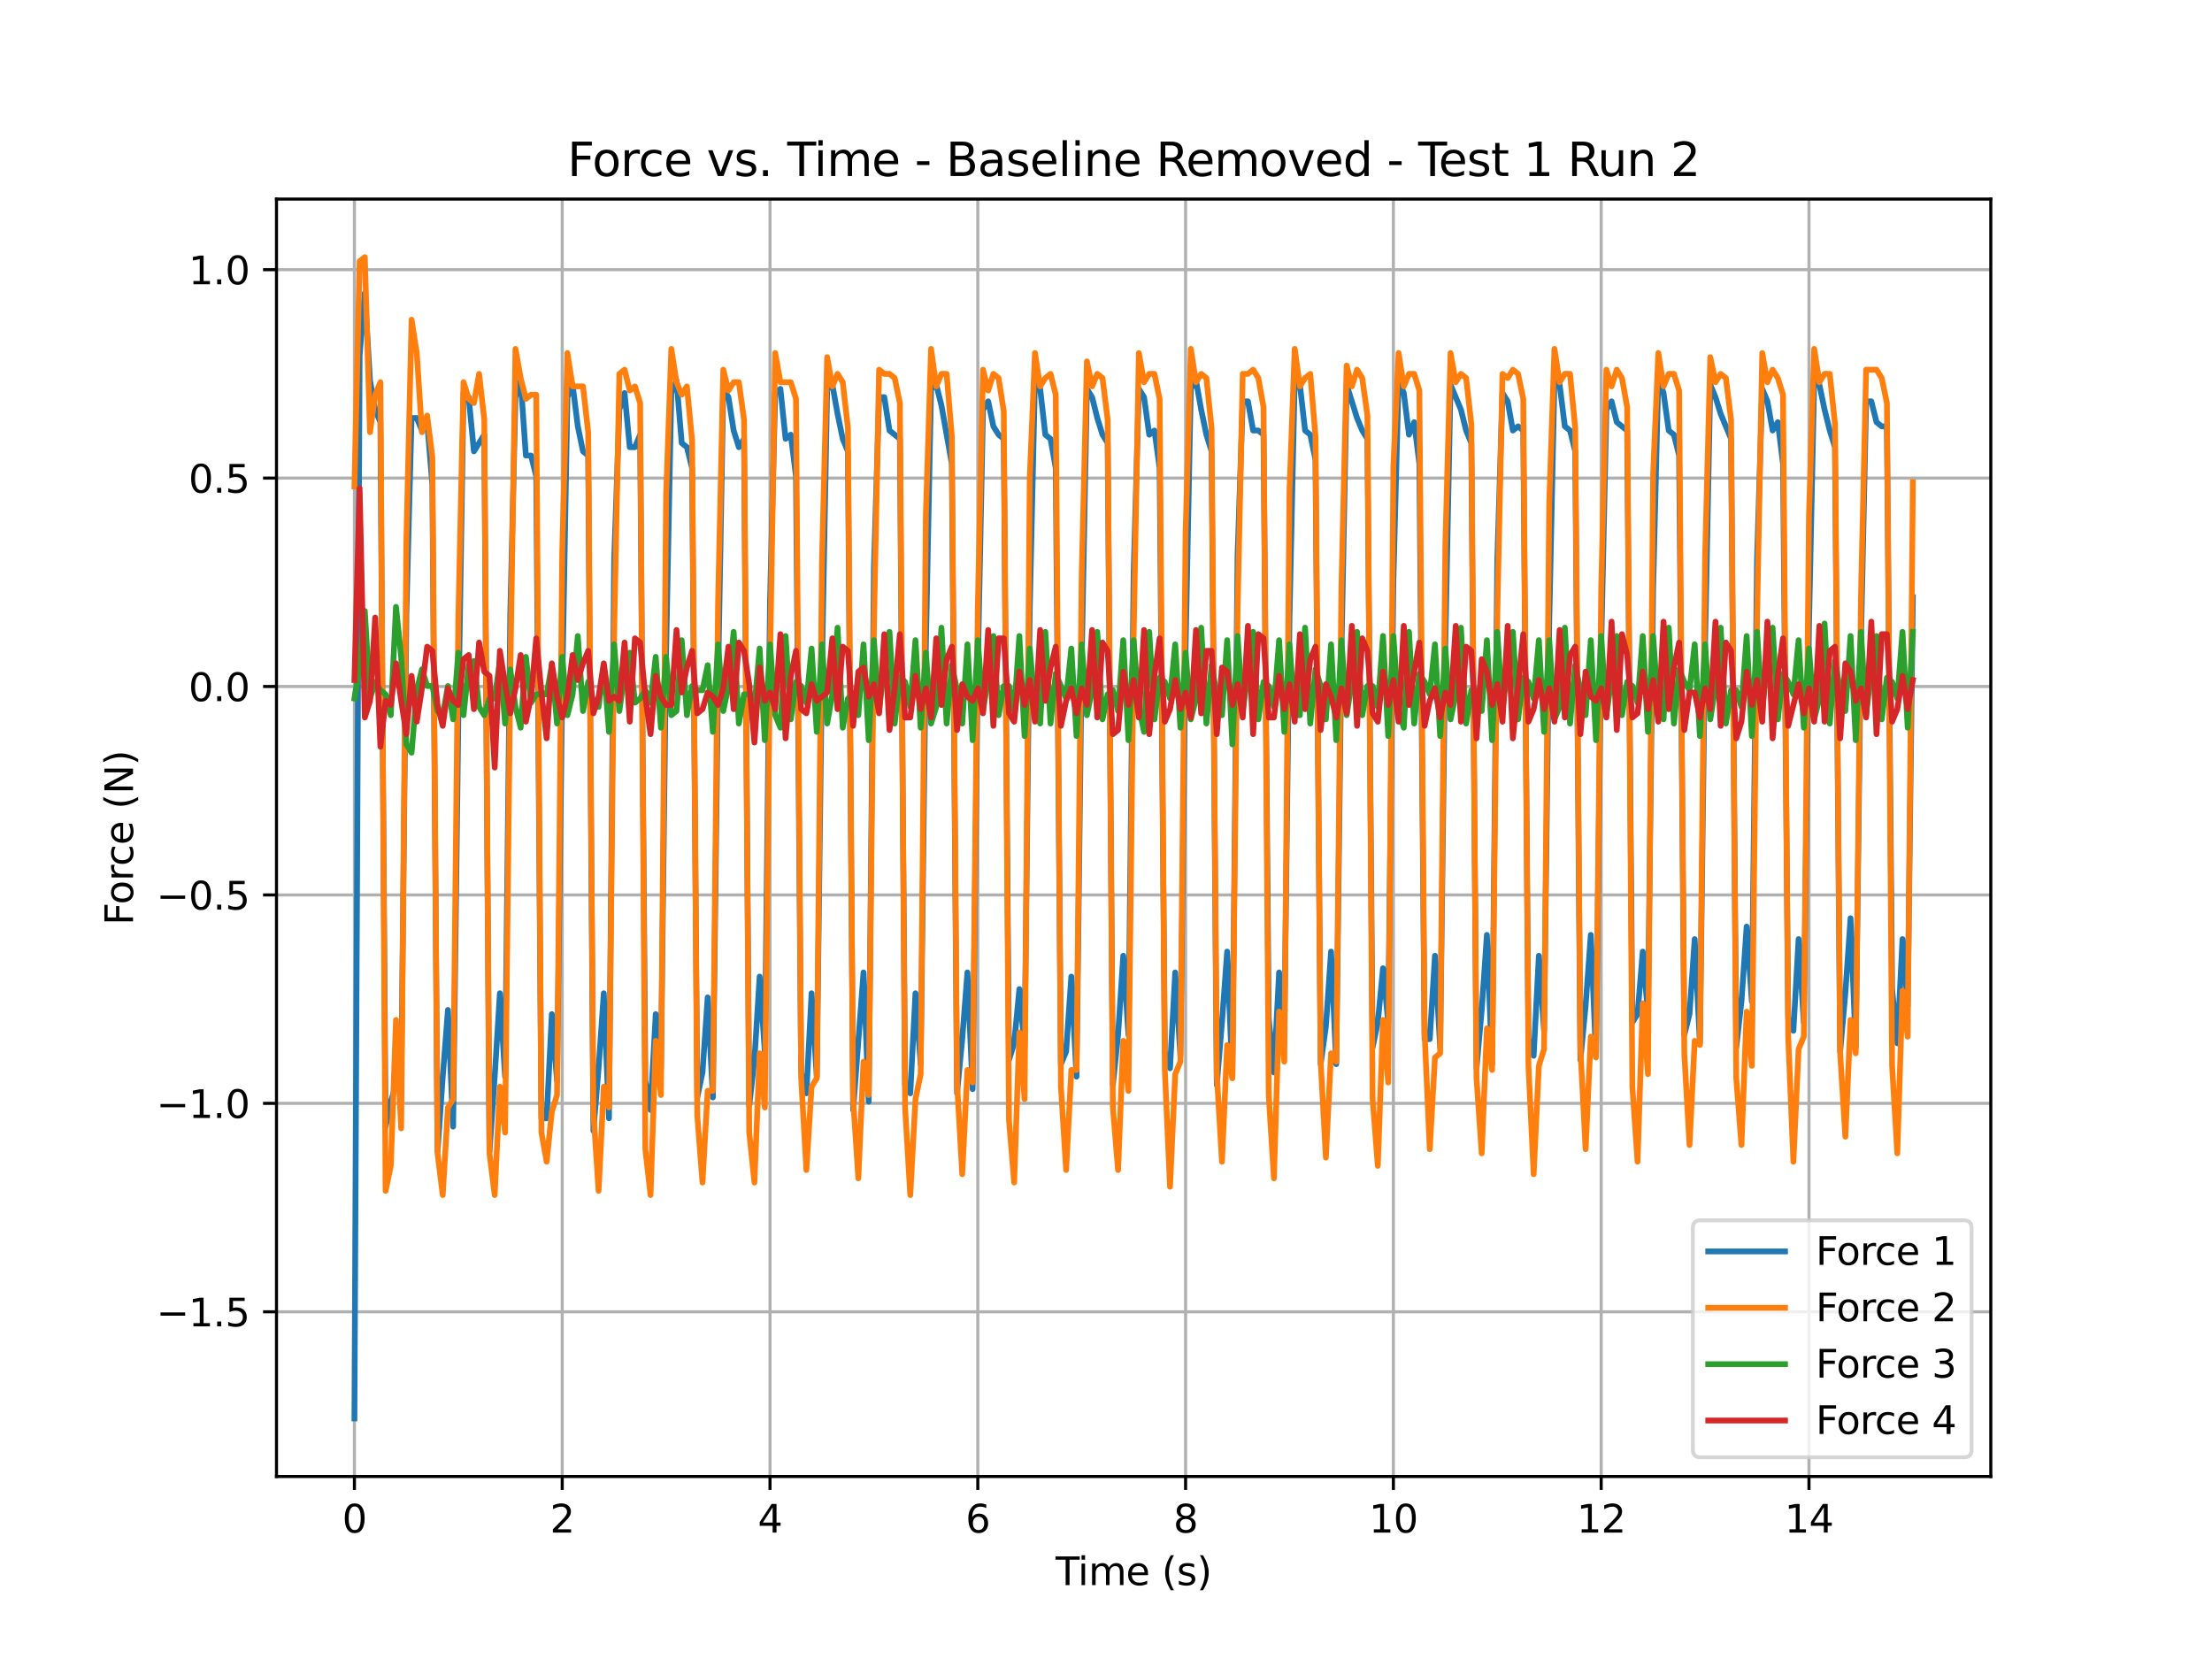 <?xml version="1.0" encoding="utf-8" standalone="no"?>
<!DOCTYPE svg PUBLIC "-//W3C//DTD SVG 1.1//EN"
  "http://www.w3.org/Graphics/SVG/1.1/DTD/svg11.dtd">
<svg xmlns:xlink="http://www.w3.org/1999/xlink" width="576pt" height="432pt" viewBox="0 0 576 432" xmlns="http://www.w3.org/2000/svg" version="1.1">
 <defs>
  <style type="text/css">*{stroke-linejoin: round; stroke-linecap: butt}</style>
 </defs>
 <g id="figure_1">
  <g id="patch_1">
   <path d="M 0 432 
L 576 432 
L 576 0 
L 0 0 
z
" style="fill: #ffffff"/>
  </g>
  <g id="axes_1">
   <g id="patch_2">
    <path d="M 72 384.48 
L 518.4 384.48 
L 518.4 51.84 
L 72 51.84 
z
" style="fill: #ffffff"/>
   </g>
   <g id="matplotlib.axis_1">
    <g id="xtick_1">
     <g id="line2d_1">
      <path d="M 92.291 384.48 
L 92.291 51.84 
" clip-path="url(#p6d01a211d9)" style="fill: none; stroke: #b0b0b0; stroke-width: 0.8; stroke-linecap: square"/>
     </g>
     <g id="line2d_2">
      <defs>
       <path id="m14aefd5933" d="M 0 0 
L 0 3.5 
" style="stroke: #000000; stroke-width: 0.8"/>
      </defs>
      <g>
       <use xlink:href="#m14aefd5933" x="92.291" y="384.48" style="stroke: #000000; stroke-width: 0.8"/>
      </g>
     </g>
     <g id="text_1">
      <!-- 0 -->
      <g transform="translate(89.11 399.078) scale(0.1 -0.1)">
       <defs>
        <path id="DejaVuSans-30" d="M 2034 4250 
Q 1547 4250 1301 3770 
Q 1056 3291 1056 2328 
Q 1056 1369 1301 889 
Q 1547 409 2034 409 
Q 2525 409 2770 889 
Q 3016 1369 3016 2328 
Q 3016 3291 2770 3770 
Q 2525 4250 2034 4250 
z
M 2034 4750 
Q 2819 4750 3233 4129 
Q 3647 3509 3647 2328 
Q 3647 1150 3233 529 
Q 2819 -91 2034 -91 
Q 1250 -91 836 529 
Q 422 1150 422 2328 
Q 422 3509 836 4129 
Q 1250 4750 2034 4750 
z
" transform="scale(0.016)"/>
       </defs>
       <use xlink:href="#DejaVuSans-30"/>
      </g>
     </g>
    </g>
    <g id="xtick_2">
     <g id="line2d_3">
      <path d="M 146.4 384.48 
L 146.4 51.84 
" clip-path="url(#p6d01a211d9)" style="fill: none; stroke: #b0b0b0; stroke-width: 0.8; stroke-linecap: square"/>
     </g>
     <g id="line2d_4">
      <g>
       <use xlink:href="#m14aefd5933" x="146.4" y="384.48" style="stroke: #000000; stroke-width: 0.8"/>
      </g>
     </g>
     <g id="text_2">
      <!-- 2 -->
      <g transform="translate(143.219 399.078) scale(0.1 -0.1)">
       <defs>
        <path id="DejaVuSans-32" d="M 1228 531 
L 3431 531 
L 3431 0 
L 469 0 
L 469 531 
Q 828 903 1448 1529 
Q 2069 2156 2228 2338 
Q 2531 2678 2651 2914 
Q 2772 3150 2772 3378 
Q 2772 3750 2511 3984 
Q 2250 4219 1831 4219 
Q 1534 4219 1204 4116 
Q 875 4013 500 3803 
L 500 4441 
Q 881 4594 1212 4672 
Q 1544 4750 1819 4750 
Q 2544 4750 2975 4387 
Q 3406 4025 3406 3419 
Q 3406 3131 3298 2873 
Q 3191 2616 2906 2266 
Q 2828 2175 2409 1742 
Q 1991 1309 1228 531 
z
" transform="scale(0.016)"/>
       </defs>
       <use xlink:href="#DejaVuSans-32"/>
      </g>
     </g>
    </g>
    <g id="xtick_3">
     <g id="line2d_5">
      <path d="M 200.509 384.48 
L 200.509 51.84 
" clip-path="url(#p6d01a211d9)" style="fill: none; stroke: #b0b0b0; stroke-width: 0.8; stroke-linecap: square"/>
     </g>
     <g id="line2d_6">
      <g>
       <use xlink:href="#m14aefd5933" x="200.509" y="384.48" style="stroke: #000000; stroke-width: 0.8"/>
      </g>
     </g>
     <g id="text_3">
      <!-- 4 -->
      <g transform="translate(197.328 399.078) scale(0.1 -0.1)">
       <defs>
        <path id="DejaVuSans-34" d="M 2419 4116 
L 825 1625 
L 2419 1625 
L 2419 4116 
z
M 2253 4666 
L 3047 4666 
L 3047 1625 
L 3713 1625 
L 3713 1100 
L 3047 1100 
L 3047 0 
L 2419 0 
L 2419 1100 
L 313 1100 
L 313 1709 
L 2253 4666 
z
" transform="scale(0.016)"/>
       </defs>
       <use xlink:href="#DejaVuSans-34"/>
      </g>
     </g>
    </g>
    <g id="xtick_4">
     <g id="line2d_7">
      <path d="M 254.618 384.48 
L 254.618 51.84 
" clip-path="url(#p6d01a211d9)" style="fill: none; stroke: #b0b0b0; stroke-width: 0.8; stroke-linecap: square"/>
     </g>
     <g id="line2d_8">
      <g>
       <use xlink:href="#m14aefd5933" x="254.618" y="384.48" style="stroke: #000000; stroke-width: 0.8"/>
      </g>
     </g>
     <g id="text_4">
      <!-- 6 -->
      <g transform="translate(251.437 399.078) scale(0.1 -0.1)">
       <defs>
        <path id="DejaVuSans-36" d="M 2113 2584 
Q 1688 2584 1439 2293 
Q 1191 2003 1191 1497 
Q 1191 994 1439 701 
Q 1688 409 2113 409 
Q 2538 409 2786 701 
Q 3034 994 3034 1497 
Q 3034 2003 2786 2293 
Q 2538 2584 2113 2584 
z
M 3366 4563 
L 3366 3988 
Q 3128 4100 2886 4159 
Q 2644 4219 2406 4219 
Q 1781 4219 1451 3797 
Q 1122 3375 1075 2522 
Q 1259 2794 1537 2939 
Q 1816 3084 2150 3084 
Q 2853 3084 3261 2657 
Q 3669 2231 3669 1497 
Q 3669 778 3244 343 
Q 2819 -91 2113 -91 
Q 1303 -91 875 529 
Q 447 1150 447 2328 
Q 447 3434 972 4092 
Q 1497 4750 2381 4750 
Q 2619 4750 2861 4703 
Q 3103 4656 3366 4563 
z
" transform="scale(0.016)"/>
       </defs>
       <use xlink:href="#DejaVuSans-36"/>
      </g>
     </g>
    </g>
    <g id="xtick_5">
     <g id="line2d_9">
      <path d="M 308.727 384.48 
L 308.727 51.84 
" clip-path="url(#p6d01a211d9)" style="fill: none; stroke: #b0b0b0; stroke-width: 0.8; stroke-linecap: square"/>
     </g>
     <g id="line2d_10">
      <g>
       <use xlink:href="#m14aefd5933" x="308.727" y="384.48" style="stroke: #000000; stroke-width: 0.8"/>
      </g>
     </g>
     <g id="text_5">
      <!-- 8 -->
      <g transform="translate(305.546 399.078) scale(0.1 -0.1)">
       <defs>
        <path id="DejaVuSans-38" d="M 2034 2216 
Q 1584 2216 1326 1975 
Q 1069 1734 1069 1313 
Q 1069 891 1326 650 
Q 1584 409 2034 409 
Q 2484 409 2743 651 
Q 3003 894 3003 1313 
Q 3003 1734 2745 1975 
Q 2488 2216 2034 2216 
z
M 1403 2484 
Q 997 2584 770 2862 
Q 544 3141 544 3541 
Q 544 4100 942 4425 
Q 1341 4750 2034 4750 
Q 2731 4750 3128 4425 
Q 3525 4100 3525 3541 
Q 3525 3141 3298 2862 
Q 3072 2584 2669 2484 
Q 3125 2378 3379 2068 
Q 3634 1759 3634 1313 
Q 3634 634 3220 271 
Q 2806 -91 2034 -91 
Q 1263 -91 848 271 
Q 434 634 434 1313 
Q 434 1759 690 2068 
Q 947 2378 1403 2484 
z
M 1172 3481 
Q 1172 3119 1398 2916 
Q 1625 2713 2034 2713 
Q 2441 2713 2670 2916 
Q 2900 3119 2900 3481 
Q 2900 3844 2670 4047 
Q 2441 4250 2034 4250 
Q 1625 4250 1398 4047 
Q 1172 3844 1172 3481 
z
" transform="scale(0.016)"/>
       </defs>
       <use xlink:href="#DejaVuSans-38"/>
      </g>
     </g>
    </g>
    <g id="xtick_6">
     <g id="line2d_11">
      <path d="M 362.836 384.48 
L 362.836 51.84 
" clip-path="url(#p6d01a211d9)" style="fill: none; stroke: #b0b0b0; stroke-width: 0.8; stroke-linecap: square"/>
     </g>
     <g id="line2d_12">
      <g>
       <use xlink:href="#m14aefd5933" x="362.836" y="384.48" style="stroke: #000000; stroke-width: 0.8"/>
      </g>
     </g>
     <g id="text_6">
      <!-- 10 -->
      <g transform="translate(356.474 399.078) scale(0.1 -0.1)">
       <defs>
        <path id="DejaVuSans-31" d="M 794 531 
L 1825 531 
L 1825 4091 
L 703 3866 
L 703 4441 
L 1819 4666 
L 2450 4666 
L 2450 531 
L 3481 531 
L 3481 0 
L 794 0 
L 794 531 
z
" transform="scale(0.016)"/>
       </defs>
       <use xlink:href="#DejaVuSans-31"/>
       <use xlink:href="#DejaVuSans-30" x="63.623"/>
      </g>
     </g>
    </g>
    <g id="xtick_7">
     <g id="line2d_13">
      <path d="M 416.945 384.48 
L 416.945 51.84 
" clip-path="url(#p6d01a211d9)" style="fill: none; stroke: #b0b0b0; stroke-width: 0.8; stroke-linecap: square"/>
     </g>
     <g id="line2d_14">
      <g>
       <use xlink:href="#m14aefd5933" x="416.945" y="384.48" style="stroke: #000000; stroke-width: 0.8"/>
      </g>
     </g>
     <g id="text_7">
      <!-- 12 -->
      <g transform="translate(410.583 399.078) scale(0.1 -0.1)">
       <use xlink:href="#DejaVuSans-31"/>
       <use xlink:href="#DejaVuSans-32" x="63.623"/>
      </g>
     </g>
    </g>
    <g id="xtick_8">
     <g id="line2d_15">
      <path d="M 471.055 384.48 
L 471.055 51.84 
" clip-path="url(#p6d01a211d9)" style="fill: none; stroke: #b0b0b0; stroke-width: 0.8; stroke-linecap: square"/>
     </g>
     <g id="line2d_16">
      <g>
       <use xlink:href="#m14aefd5933" x="471.055" y="384.48" style="stroke: #000000; stroke-width: 0.8"/>
      </g>
     </g>
     <g id="text_8">
      <!-- 14 -->
      <g transform="translate(464.692 399.078) scale(0.1 -0.1)">
       <use xlink:href="#DejaVuSans-31"/>
       <use xlink:href="#DejaVuSans-34" x="63.623"/>
      </g>
     </g>
    </g>
    <g id="text_9">
     <!-- Time (s) -->
     <g transform="translate(274.871 412.757) scale(0.1 -0.1)">
      <defs>
       <path id="DejaVuSans-54" d="M -19 4666 
L 3928 4666 
L 3928 4134 
L 2272 4134 
L 2272 0 
L 1638 0 
L 1638 4134 
L -19 4134 
L -19 4666 
z
" transform="scale(0.016)"/>
       <path id="DejaVuSans-69" d="M 603 3500 
L 1178 3500 
L 1178 0 
L 603 0 
L 603 3500 
z
M 603 4863 
L 1178 4863 
L 1178 4134 
L 603 4134 
L 603 4863 
z
" transform="scale(0.016)"/>
       <path id="DejaVuSans-6d" d="M 3328 2828 
Q 3544 3216 3844 3400 
Q 4144 3584 4550 3584 
Q 5097 3584 5394 3201 
Q 5691 2819 5691 2113 
L 5691 0 
L 5113 0 
L 5113 2094 
Q 5113 2597 4934 2840 
Q 4756 3084 4391 3084 
Q 3944 3084 3684 2787 
Q 3425 2491 3425 1978 
L 3425 0 
L 2847 0 
L 2847 2094 
Q 2847 2600 2669 2842 
Q 2491 3084 2119 3084 
Q 1678 3084 1418 2786 
Q 1159 2488 1159 1978 
L 1159 0 
L 581 0 
L 581 3500 
L 1159 3500 
L 1159 2956 
Q 1356 3278 1631 3431 
Q 1906 3584 2284 3584 
Q 2666 3584 2933 3390 
Q 3200 3197 3328 2828 
z
" transform="scale(0.016)"/>
       <path id="DejaVuSans-65" d="M 3597 1894 
L 3597 1613 
L 953 1613 
Q 991 1019 1311 708 
Q 1631 397 2203 397 
Q 2534 397 2845 478 
Q 3156 559 3463 722 
L 3463 178 
Q 3153 47 2828 -22 
Q 2503 -91 2169 -91 
Q 1331 -91 842 396 
Q 353 884 353 1716 
Q 353 2575 817 3079 
Q 1281 3584 2069 3584 
Q 2775 3584 3186 3129 
Q 3597 2675 3597 1894 
z
M 3022 2063 
Q 3016 2534 2758 2815 
Q 2500 3097 2075 3097 
Q 1594 3097 1305 2825 
Q 1016 2553 972 2059 
L 3022 2063 
z
" transform="scale(0.016)"/>
       <path id="DejaVuSans-20" transform="scale(0.016)"/>
       <path id="DejaVuSans-28" d="M 1984 4856 
Q 1566 4138 1362 3434 
Q 1159 2731 1159 2009 
Q 1159 1288 1364 580 
Q 1569 -128 1984 -844 
L 1484 -844 
Q 1016 -109 783 600 
Q 550 1309 550 2009 
Q 550 2706 781 3412 
Q 1013 4119 1484 4856 
L 1984 4856 
z
" transform="scale(0.016)"/>
       <path id="DejaVuSans-73" d="M 2834 3397 
L 2834 2853 
Q 2591 2978 2328 3040 
Q 2066 3103 1784 3103 
Q 1356 3103 1142 2972 
Q 928 2841 928 2578 
Q 928 2378 1081 2264 
Q 1234 2150 1697 2047 
L 1894 2003 
Q 2506 1872 2764 1633 
Q 3022 1394 3022 966 
Q 3022 478 2636 193 
Q 2250 -91 1575 -91 
Q 1294 -91 989 -36 
Q 684 19 347 128 
L 347 722 
Q 666 556 975 473 
Q 1284 391 1588 391 
Q 1994 391 2212 530 
Q 2431 669 2431 922 
Q 2431 1156 2273 1281 
Q 2116 1406 1581 1522 
L 1381 1569 
Q 847 1681 609 1914 
Q 372 2147 372 2553 
Q 372 3047 722 3315 
Q 1072 3584 1716 3584 
Q 2034 3584 2315 3537 
Q 2597 3491 2834 3397 
z
" transform="scale(0.016)"/>
       <path id="DejaVuSans-29" d="M 513 4856 
L 1013 4856 
Q 1481 4119 1714 3412 
Q 1947 2706 1947 2009 
Q 1947 1309 1714 600 
Q 1481 -109 1013 -844 
L 513 -844 
Q 928 -128 1133 580 
Q 1338 1288 1338 2009 
Q 1338 2731 1133 3434 
Q 928 4138 513 4856 
z
" transform="scale(0.016)"/>
      </defs>
      <use xlink:href="#DejaVuSans-54"/>
      <use xlink:href="#DejaVuSans-69" x="57.959"/>
      <use xlink:href="#DejaVuSans-6d" x="85.742"/>
      <use xlink:href="#DejaVuSans-65" x="183.154"/>
      <use xlink:href="#DejaVuSans-20" x="244.678"/>
      <use xlink:href="#DejaVuSans-28" x="276.465"/>
      <use xlink:href="#DejaVuSans-73" x="315.479"/>
      <use xlink:href="#DejaVuSans-29" x="367.578"/>
     </g>
    </g>
   </g>
   <g id="matplotlib.axis_2">
    <g id="ytick_1">
     <g id="line2d_17">
      <path d="M 72 341.586 
L 518.4 341.586 
" clip-path="url(#p6d01a211d9)" style="fill: none; stroke: #b0b0b0; stroke-width: 0.8; stroke-linecap: square"/>
     </g>
     <g id="line2d_18">
      <defs>
       <path id="m2aa4041f65" d="M 0 0 
L -3.5 0 
" style="stroke: #000000; stroke-width: 0.8"/>
      </defs>
      <g>
       <use xlink:href="#m2aa4041f65" x="72" y="341.586" style="stroke: #000000; stroke-width: 0.8"/>
      </g>
     </g>
     <g id="text_10">
      <!-- −1.5 -->
      <g transform="translate(40.717 345.385) scale(0.1 -0.1)">
       <defs>
        <path id="DejaVuSans-2212" d="M 678 2272 
L 4684 2272 
L 4684 1741 
L 678 1741 
L 678 2272 
z
" transform="scale(0.016)"/>
        <path id="DejaVuSans-2e" d="M 684 794 
L 1344 794 
L 1344 0 
L 684 0 
L 684 794 
z
" transform="scale(0.016)"/>
        <path id="DejaVuSans-35" d="M 691 4666 
L 3169 4666 
L 3169 4134 
L 1269 4134 
L 1269 2991 
Q 1406 3038 1543 3061 
Q 1681 3084 1819 3084 
Q 2600 3084 3056 2656 
Q 3513 2228 3513 1497 
Q 3513 744 3044 326 
Q 2575 -91 1722 -91 
Q 1428 -91 1123 -41 
Q 819 9 494 109 
L 494 744 
Q 775 591 1075 516 
Q 1375 441 1709 441 
Q 2250 441 2565 725 
Q 2881 1009 2881 1497 
Q 2881 1984 2565 2268 
Q 2250 2553 1709 2553 
Q 1456 2553 1204 2497 
Q 953 2441 691 2322 
L 691 4666 
z
" transform="scale(0.016)"/>
       </defs>
       <use xlink:href="#DejaVuSans-2212"/>
       <use xlink:href="#DejaVuSans-31" x="83.789"/>
       <use xlink:href="#DejaVuSans-2e" x="147.412"/>
       <use xlink:href="#DejaVuSans-35" x="179.199"/>
      </g>
     </g>
    </g>
    <g id="ytick_2">
     <g id="line2d_19">
      <path d="M 72 287.313 
L 518.4 287.313 
" clip-path="url(#p6d01a211d9)" style="fill: none; stroke: #b0b0b0; stroke-width: 0.8; stroke-linecap: square"/>
     </g>
     <g id="line2d_20">
      <g>
       <use xlink:href="#m2aa4041f65" x="72" y="287.313" style="stroke: #000000; stroke-width: 0.8"/>
      </g>
     </g>
     <g id="text_11">
      <!-- −1.0 -->
      <g transform="translate(40.717 291.112) scale(0.1 -0.1)">
       <use xlink:href="#DejaVuSans-2212"/>
       <use xlink:href="#DejaVuSans-31" x="83.789"/>
       <use xlink:href="#DejaVuSans-2e" x="147.412"/>
       <use xlink:href="#DejaVuSans-30" x="179.199"/>
      </g>
     </g>
    </g>
    <g id="ytick_3">
     <g id="line2d_21">
      <path d="M 72 233.039 
L 518.4 233.039 
" clip-path="url(#p6d01a211d9)" style="fill: none; stroke: #b0b0b0; stroke-width: 0.8; stroke-linecap: square"/>
     </g>
     <g id="line2d_22">
      <g>
       <use xlink:href="#m2aa4041f65" x="72" y="233.039" style="stroke: #000000; stroke-width: 0.8"/>
      </g>
     </g>
     <g id="text_12">
      <!-- −0.5 -->
      <g transform="translate(40.717 236.839) scale(0.1 -0.1)">
       <use xlink:href="#DejaVuSans-2212"/>
       <use xlink:href="#DejaVuSans-30" x="83.789"/>
       <use xlink:href="#DejaVuSans-2e" x="147.412"/>
       <use xlink:href="#DejaVuSans-35" x="179.199"/>
      </g>
     </g>
    </g>
    <g id="ytick_4">
     <g id="line2d_23">
      <path d="M 72 178.766 
L 518.4 178.766 
" clip-path="url(#p6d01a211d9)" style="fill: none; stroke: #b0b0b0; stroke-width: 0.8; stroke-linecap: square"/>
     </g>
     <g id="line2d_24">
      <g>
       <use xlink:href="#m2aa4041f65" x="72" y="178.766" style="stroke: #000000; stroke-width: 0.8"/>
      </g>
     </g>
     <g id="text_13">
      <!-- 0.0 -->
      <g transform="translate(49.097 182.566) scale(0.1 -0.1)">
       <use xlink:href="#DejaVuSans-30"/>
       <use xlink:href="#DejaVuSans-2e" x="63.623"/>
       <use xlink:href="#DejaVuSans-30" x="95.41"/>
      </g>
     </g>
    </g>
    <g id="ytick_5">
     <g id="line2d_25">
      <path d="M 72 124.493 
L 518.4 124.493 
" clip-path="url(#p6d01a211d9)" style="fill: none; stroke: #b0b0b0; stroke-width: 0.8; stroke-linecap: square"/>
     </g>
     <g id="line2d_26">
      <g>
       <use xlink:href="#m2aa4041f65" x="72" y="124.493" style="stroke: #000000; stroke-width: 0.8"/>
      </g>
     </g>
     <g id="text_14">
      <!-- 0.5 -->
      <g transform="translate(49.097 128.292) scale(0.1 -0.1)">
       <use xlink:href="#DejaVuSans-30"/>
       <use xlink:href="#DejaVuSans-2e" x="63.623"/>
       <use xlink:href="#DejaVuSans-35" x="95.41"/>
      </g>
     </g>
    </g>
    <g id="ytick_6">
     <g id="line2d_27">
      <path d="M 72 70.22 
L 518.4 70.22 
" clip-path="url(#p6d01a211d9)" style="fill: none; stroke: #b0b0b0; stroke-width: 0.8; stroke-linecap: square"/>
     </g>
     <g id="line2d_28">
      <g>
       <use xlink:href="#m2aa4041f65" x="72" y="70.22" style="stroke: #000000; stroke-width: 0.8"/>
      </g>
     </g>
     <g id="text_15">
      <!-- 1.0 -->
      <g transform="translate(49.097 74.019) scale(0.1 -0.1)">
       <use xlink:href="#DejaVuSans-31"/>
       <use xlink:href="#DejaVuSans-2e" x="63.623"/>
       <use xlink:href="#DejaVuSans-30" x="95.41"/>
      </g>
     </g>
    </g>
    <g id="text_16">
     <!-- Force (N) -->
     <g transform="translate(34.638 240.914) rotate(-90) scale(0.1 -0.1)">
      <defs>
       <path id="DejaVuSans-46" d="M 628 4666 
L 3309 4666 
L 3309 4134 
L 1259 4134 
L 1259 2759 
L 3109 2759 
L 3109 2228 
L 1259 2228 
L 1259 0 
L 628 0 
L 628 4666 
z
" transform="scale(0.016)"/>
       <path id="DejaVuSans-6f" d="M 1959 3097 
Q 1497 3097 1228 2736 
Q 959 2375 959 1747 
Q 959 1119 1226 758 
Q 1494 397 1959 397 
Q 2419 397 2687 759 
Q 2956 1122 2956 1747 
Q 2956 2369 2687 2733 
Q 2419 3097 1959 3097 
z
M 1959 3584 
Q 2709 3584 3137 3096 
Q 3566 2609 3566 1747 
Q 3566 888 3137 398 
Q 2709 -91 1959 -91 
Q 1206 -91 779 398 
Q 353 888 353 1747 
Q 353 2609 779 3096 
Q 1206 3584 1959 3584 
z
" transform="scale(0.016)"/>
       <path id="DejaVuSans-72" d="M 2631 2963 
Q 2534 3019 2420 3045 
Q 2306 3072 2169 3072 
Q 1681 3072 1420 2755 
Q 1159 2438 1159 1844 
L 1159 0 
L 581 0 
L 581 3500 
L 1159 3500 
L 1159 2956 
Q 1341 3275 1631 3429 
Q 1922 3584 2338 3584 
Q 2397 3584 2469 3576 
Q 2541 3569 2628 3553 
L 2631 2963 
z
" transform="scale(0.016)"/>
       <path id="DejaVuSans-63" d="M 3122 3366 
L 3122 2828 
Q 2878 2963 2633 3030 
Q 2388 3097 2138 3097 
Q 1578 3097 1268 2742 
Q 959 2388 959 1747 
Q 959 1106 1268 751 
Q 1578 397 2138 397 
Q 2388 397 2633 464 
Q 2878 531 3122 666 
L 3122 134 
Q 2881 22 2623 -34 
Q 2366 -91 2075 -91 
Q 1284 -91 818 406 
Q 353 903 353 1747 
Q 353 2603 823 3093 
Q 1294 3584 2113 3584 
Q 2378 3584 2631 3529 
Q 2884 3475 3122 3366 
z
" transform="scale(0.016)"/>
       <path id="DejaVuSans-4e" d="M 628 4666 
L 1478 4666 
L 3547 763 
L 3547 4666 
L 4159 4666 
L 4159 0 
L 3309 0 
L 1241 3903 
L 1241 0 
L 628 0 
L 628 4666 
z
" transform="scale(0.016)"/>
      </defs>
      <use xlink:href="#DejaVuSans-46"/>
      <use xlink:href="#DejaVuSans-6f" x="53.895"/>
      <use xlink:href="#DejaVuSans-72" x="115.076"/>
      <use xlink:href="#DejaVuSans-63" x="153.939"/>
      <use xlink:href="#DejaVuSans-65" x="208.92"/>
      <use xlink:href="#DejaVuSans-20" x="270.443"/>
      <use xlink:href="#DejaVuSans-28" x="302.23"/>
      <use xlink:href="#DejaVuSans-4e" x="341.244"/>
      <use xlink:href="#DejaVuSans-29" x="416.049"/>
     </g>
    </g>
   </g>
   <g id="line2d_29">
    <path d="M 92.291 369.36 
L 93.644 92.567 
L 94.996 76.285 
L 96.349 99.08 
L 97.702 106.678 
L 99.055 109.935 
L 100.407 293.378 
L 101.76 286.865 
L 103.113 282.523 
L 104.465 282.523 
L 105.818 159.866 
L 107.171 108.849 
L 108.524 108.849 
L 109.876 112.106 
L 111.229 109.935 
L 112.582 126.217 
L 113.935 299.89 
L 115.287 280.352 
L 116.64 262.985 
L 117.993 293.378 
L 119.345 187.002 
L 120.698 102.336 
L 122.051 103.422 
L 123.404 117.533 
L 126.109 113.191 
L 127.462 299.89 
L 128.815 280.352 
L 130.167 258.643 
L 131.52 280.352 
L 132.873 159.866 
L 134.225 103.422 
L 135.578 99.08 
L 136.931 118.618 
L 138.284 118.618 
L 139.636 124.046 
L 140.989 291.207 
L 142.342 291.207 
L 143.695 264.07 
L 145.047 281.438 
L 146.4 179.404 
L 147.753 103.422 
L 149.105 100.165 
L 150.458 111.02 
L 151.811 117.533 
L 153.164 118.618 
L 154.516 294.463 
L 155.869 278.181 
L 157.222 258.643 
L 158.575 291.207 
L 159.927 145.755 
L 161.28 106.678 
L 162.633 102.336 
L 163.985 116.447 
L 165.338 116.447 
L 166.691 113.191 
L 168.044 281.438 
L 169.396 289.036 
L 170.749 264.07 
L 172.102 278.181 
L 173.455 169.635 
L 174.807 102.336 
L 176.16 99.08 
L 177.513 115.362 
L 178.865 116.447 
L 180.218 121.875 
L 181.571 285.779 
L 182.924 279.267 
L 184.276 259.728 
L 185.629 285.779 
L 186.982 177.233 
L 188.335 101.251 
L 189.687 103.422 
L 191.04 112.106 
L 192.393 116.447 
L 193.745 114.276 
L 195.098 287.95 
L 196.451 276.01 
L 197.804 254.301 
L 199.156 273.839 
L 200.509 156.609 
L 201.862 102.336 
L 203.215 101.251 
L 204.567 114.276 
L 205.92 113.191 
L 207.273 124.046 
L 208.625 279.267 
L 209.978 284.694 
L 211.331 258.643 
L 212.684 280.352 
L 214.036 173.977 
L 215.389 101.251 
L 216.742 100.165 
L 218.095 107.764 
L 219.447 114.276 
L 220.8 117.533 
L 222.153 289.036 
L 224.858 253.216 
L 226.211 286.865 
L 227.564 147.926 
L 228.916 103.422 
L 230.269 103.422 
L 231.622 112.106 
L 234.327 114.276 
L 235.68 282.523 
L 237.033 284.694 
L 238.385 258.643 
L 239.738 277.096 
L 241.091 168.55 
L 242.444 101.251 
L 243.796 100.165 
L 245.149 105.593 
L 247.855 120.789 
L 249.207 284.694 
L 250.56 270.583 
L 251.913 253.216 
L 253.265 283.609 
L 254.618 173.977 
L 255.971 106.678 
L 257.324 104.507 
L 258.676 111.02 
L 260.029 113.191 
L 261.382 114.276 
L 262.735 276.01 
L 264.087 271.668 
L 265.44 257.557 
L 266.793 272.754 
L 268.145 158.78 
L 269.498 99.08 
L 270.851 101.251 
L 272.204 113.191 
L 273.556 114.276 
L 274.909 121.875 
L 276.262 277.096 
L 277.615 273.839 
L 278.967 254.301 
L 280.32 280.352 
L 281.673 171.806 
L 283.025 101.251 
L 284.378 103.422 
L 285.731 108.849 
L 287.084 113.191 
L 288.436 115.362 
L 289.789 282.523 
L 291.142 269.498 
L 292.495 248.874 
L 293.847 269.498 
L 295.2 149.011 
L 296.553 101.251 
L 297.905 103.422 
L 299.258 113.191 
L 300.611 112.106 
L 301.964 121.875 
L 303.316 273.839 
L 304.669 278.181 
L 306.022 253.216 
L 307.375 274.925 
L 308.727 168.55 
L 310.08 101.251 
L 311.433 99.08 
L 312.785 106.678 
L 314.138 113.191 
L 315.491 117.533 
L 316.844 282.523 
L 318.196 266.241 
L 319.549 247.788 
L 320.902 280.352 
L 322.255 144.669 
L 323.607 104.507 
L 324.96 104.507 
L 326.313 112.106 
L 327.665 112.106 
L 329.018 113.191 
L 330.371 265.156 
L 331.724 279.267 
L 333.076 253.216 
L 334.429 269.498 
L 335.782 160.951 
L 337.135 99.08 
L 338.487 100.165 
L 339.84 112.106 
L 341.193 113.191 
L 342.545 119.704 
L 343.898 277.096 
L 345.251 267.327 
L 346.604 247.788 
L 347.956 277.096 
L 349.309 169.635 
L 350.662 100.165 
L 353.367 108.849 
L 354.72 112.106 
L 356.073 114.276 
L 357.425 272.754 
L 358.778 266.241 
L 360.131 252.13 
L 361.484 266.241 
L 362.836 151.182 
L 364.189 99.08 
L 365.542 102.336 
L 366.895 113.191 
L 368.247 109.935 
L 369.6 120.789 
L 370.953 270.583 
L 372.305 270.583 
L 373.658 248.874 
L 375.011 272.754 
L 376.364 167.464 
L 377.716 100.165 
L 380.422 106.678 
L 381.775 112.106 
L 383.127 115.362 
L 384.48 278.181 
L 385.833 262.985 
L 387.185 243.446 
L 388.538 277.096 
L 389.891 145.755 
L 391.244 102.336 
L 392.596 104.507 
L 393.949 112.106 
L 395.302 111.02 
L 396.655 112.106 
L 398.007 270.583 
L 399.36 274.925 
L 400.713 248.874 
L 402.065 268.412 
L 403.418 162.037 
L 404.771 99.08 
L 406.124 100.165 
L 407.476 111.02 
L 408.829 112.106 
L 410.182 117.533 
L 411.535 276.01 
L 412.887 261.899 
L 414.24 243.446 
L 415.593 274.925 
L 416.945 168.55 
L 418.298 106.678 
L 419.651 104.507 
L 421.004 109.935 
L 423.709 112.106 
L 425.062 266.241 
L 426.415 264.07 
L 427.767 247.788 
L 429.12 264.07 
L 430.473 153.353 
L 431.825 97.995 
L 433.178 102.336 
L 434.531 112.106 
L 435.884 113.191 
L 437.236 118.618 
L 438.589 269.498 
L 439.942 264.07 
L 441.295 244.532 
L 442.647 271.668 
L 444 167.464 
L 445.353 100.165 
L 446.705 103.422 
L 448.058 107.764 
L 450.764 114.276 
L 452.116 272.754 
L 453.469 260.814 
L 454.822 241.275 
L 456.175 260.814 
L 457.527 145.755 
L 458.88 101.251 
L 460.233 104.507 
L 461.585 112.106 
L 462.938 109.935 
L 464.291 120.789 
L 465.644 265.156 
L 466.996 268.412 
L 468.349 244.532 
L 469.702 266.241 
L 471.055 163.122 
L 472.407 99.08 
L 473.76 100.165 
L 475.113 106.678 
L 476.465 112.106 
L 477.818 116.447 
L 479.171 273.839 
L 480.524 258.643 
L 481.876 239.105 
L 483.229 272.754 
L 484.582 167.464 
L 485.935 104.507 
L 487.287 104.507 
L 488.64 109.935 
L 489.993 111.02 
L 491.345 111.02 
L 492.698 257.557 
L 494.051 271.668 
L 495.404 244.532 
L 496.756 261.899 
L 498.109 155.524 
L 498.109 155.524 
" clip-path="url(#p6d01a211d9)" style="fill: none; stroke: #1f77b4; stroke-width: 1.5; stroke-linecap: square"/>
   </g>
   <g id="line2d_30">
    <path d="M 92.291 126.66 
L 93.644 68.045 
L 94.996 66.96 
L 96.349 112.549 
L 97.702 102.78 
L 99.055 99.524 
L 100.407 310.103 
L 101.76 303.591 
L 103.113 265.6 
L 104.465 293.822 
L 105.818 140.771 
L 107.171 83.242 
L 108.524 91.926 
L 109.876 112.549 
L 111.229 108.208 
L 112.582 119.062 
L 113.935 300.334 
L 115.287 311.189 
L 116.64 288.394 
L 117.993 286.223 
L 119.345 161.395 
L 120.698 99.524 
L 122.051 103.866 
L 123.404 104.951 
L 124.756 97.353 
L 126.109 109.293 
L 127.462 300.334 
L 128.815 311.189 
L 130.167 282.967 
L 131.52 294.907 
L 132.873 175.506 
L 134.225 90.84 
L 135.578 98.438 
L 136.931 103.866 
L 138.284 102.78 
L 139.636 102.78 
L 140.989 294.907 
L 142.342 302.505 
L 143.695 289.48 
L 145.047 285.138 
L 146.4 144.028 
L 147.753 91.926 
L 149.105 100.609 
L 151.811 100.609 
L 153.164 112.549 
L 154.516 289.48 
L 155.869 310.103 
L 157.222 282.967 
L 158.575 288.394 
L 159.927 164.652 
L 161.28 97.353 
L 162.633 96.267 
L 163.985 101.695 
L 165.338 100.609 
L 166.691 104.951 
L 168.044 299.249 
L 169.396 311.189 
L 170.749 271.027 
L 172.102 285.138 
L 173.455 128.831 
L 174.807 90.84 
L 176.16 99.524 
L 177.513 102.78 
L 178.865 100.609 
L 180.218 114.72 
L 181.571 290.565 
L 182.924 307.933 
L 184.276 284.052 
L 185.629 284.052 
L 186.982 157.053 
L 188.335 96.267 
L 189.687 101.695 
L 191.04 99.524 
L 192.393 99.524 
L 193.745 109.293 
L 195.098 294.907 
L 196.451 307.933 
L 197.804 274.283 
L 199.156 288.394 
L 200.509 172.25 
L 201.862 91.926 
L 203.215 99.524 
L 205.92 99.524 
L 207.273 103.866 
L 208.625 280.796 
L 209.978 304.676 
L 211.331 282.967 
L 212.684 280.796 
L 214.036 146.199 
L 215.389 93.011 
L 216.742 100.609 
L 218.095 97.353 
L 219.447 99.524 
L 220.8 111.464 
L 222.153 286.223 
L 223.505 306.847 
L 224.858 276.454 
L 226.211 285.138 
L 227.564 163.566 
L 228.916 96.267 
L 230.269 97.353 
L 231.622 97.353 
L 232.975 98.438 
L 234.327 104.951 
L 235.68 288.394 
L 237.033 311.189 
L 238.385 286.223 
L 239.738 279.711 
L 241.091 134.259 
L 242.444 90.84 
L 243.796 100.609 
L 245.149 97.353 
L 246.502 97.353 
L 247.855 113.635 
L 249.207 281.881 
L 250.56 305.762 
L 251.913 278.625 
L 253.265 281.881 
L 254.618 158.139 
L 255.971 96.267 
L 257.324 101.695 
L 258.676 97.353 
L 260.029 98.438 
L 261.382 107.122 
L 262.735 291.651 
L 264.087 307.933 
L 265.44 268.856 
L 266.793 286.223 
L 268.145 124.489 
L 269.498 91.926 
L 270.851 100.609 
L 272.204 98.438 
L 273.556 97.353 
L 274.909 102.78 
L 276.262 282.967 
L 277.615 304.676 
L 278.967 278.625 
L 280.32 278.625 
L 281.673 149.455 
L 283.025 94.097 
L 284.378 100.609 
L 285.731 97.353 
L 287.084 98.438 
L 288.436 109.293 
L 289.789 288.394 
L 291.142 304.676 
L 292.495 271.027 
L 293.847 284.052 
L 295.2 165.737 
L 296.553 91.926 
L 297.905 99.524 
L 299.258 97.353 
L 300.611 97.353 
L 301.964 103.866 
L 303.316 278.625 
L 304.669 309.018 
L 306.022 279.711 
L 307.375 276.454 
L 308.727 138.6 
L 310.08 90.84 
L 311.433 99.524 
L 312.785 97.353 
L 314.138 98.438 
L 315.491 111.464 
L 316.844 279.711 
L 318.196 302.505 
L 319.549 272.112 
L 320.902 280.796 
L 322.255 159.224 
L 323.607 97.353 
L 324.96 97.353 
L 326.313 96.267 
L 327.665 98.438 
L 329.018 106.037 
L 330.371 285.138 
L 331.724 306.847 
L 333.076 263.429 
L 334.429 276.454 
L 335.782 127.746 
L 337.135 90.84 
L 338.487 100.609 
L 339.84 98.438 
L 341.193 97.353 
L 342.545 113.635 
L 343.898 276.454 
L 345.251 301.42 
L 346.604 274.283 
L 347.956 276.454 
L 349.309 152.711 
L 350.662 95.182 
L 352.015 100.609 
L 353.367 96.267 
L 354.72 98.438 
L 356.073 108.208 
L 357.425 286.223 
L 358.778 303.591 
L 360.131 265.6 
L 361.484 281.881 
L 362.836 121.233 
L 364.189 91.926 
L 365.542 100.609 
L 366.895 97.353 
L 368.247 97.353 
L 369.6 101.695 
L 370.953 268.856 
L 372.305 299.249 
L 373.658 275.369 
L 375.011 274.283 
L 376.364 141.857 
L 377.716 91.926 
L 379.069 99.524 
L 380.422 97.353 
L 381.775 98.438 
L 383.127 110.378 
L 384.48 280.796 
L 385.833 300.334 
L 387.185 267.77 
L 388.538 278.625 
L 389.891 160.31 
L 391.244 97.353 
L 392.596 98.438 
L 393.949 96.267 
L 395.302 97.353 
L 396.655 103.866 
L 398.007 277.54 
L 399.36 305.762 
L 400.713 277.54 
L 402.065 273.198 
L 403.418 131.002 
L 404.771 90.84 
L 406.124 99.524 
L 407.476 97.353 
L 408.829 97.353 
L 410.182 111.464 
L 411.535 273.198 
L 412.887 299.249 
L 414.24 269.941 
L 415.593 275.369 
L 416.945 153.797 
L 418.298 96.267 
L 419.651 100.609 
L 421.004 96.267 
L 422.356 98.438 
L 423.709 106.037 
L 425.062 282.967 
L 426.415 302.505 
L 427.767 261.258 
L 429.12 279.711 
L 430.473 123.404 
L 431.825 91.926 
L 433.178 100.609 
L 434.531 97.353 
L 435.884 97.353 
L 437.236 101.695 
L 438.589 274.283 
L 439.942 298.163 
L 441.295 271.027 
L 442.647 272.112 
L 444 145.113 
L 445.353 93.011 
L 446.705 99.524 
L 448.058 97.353 
L 449.411 98.438 
L 450.764 109.293 
L 452.116 280.796 
L 453.469 298.163 
L 454.822 263.429 
L 456.175 277.54 
L 457.527 161.395 
L 458.88 91.926 
L 460.233 99.524 
L 461.585 96.267 
L 462.938 98.438 
L 464.291 102.78 
L 465.644 269.941 
L 466.996 302.505 
L 468.349 273.198 
L 469.702 269.941 
L 471.055 134.259 
L 472.407 90.84 
L 473.76 99.524 
L 475.113 97.353 
L 476.465 97.353 
L 477.818 110.378 
L 479.171 274.283 
L 480.524 295.992 
L 481.876 265.6 
L 483.229 274.283 
L 484.582 155.968 
L 485.935 96.267 
L 488.64 96.267 
L 489.993 98.438 
L 491.345 104.951 
L 492.698 277.54 
L 494.051 300.334 
L 495.404 258.001 
L 496.756 269.941 
L 498.109 125.575 
L 498.109 125.575 
" clip-path="url(#p6d01a211d9)" style="fill: none; stroke: #ff7f0e; stroke-width: 1.5; stroke-linecap: square"/>
   </g>
   <g id="line2d_31">
    <path d="M 92.291 181.896 
L 93.644 173.212 
L 94.996 159.101 
L 96.349 181.896 
L 97.702 177.554 
L 99.055 179.725 
L 100.407 180.81 
L 101.76 186.238 
L 103.113 158.016 
L 104.465 171.041 
L 105.818 193.836 
L 107.171 196.007 
L 108.524 179.725 
L 109.876 174.298 
L 111.229 178.639 
L 112.582 178.639 
L 113.935 185.152 
L 115.287 186.238 
L 116.64 178.639 
L 117.993 187.323 
L 119.345 169.956 
L 120.698 186.238 
L 122.051 173.212 
L 123.404 172.127 
L 124.756 184.067 
L 126.109 186.238 
L 127.462 181.896 
L 128.815 181.896 
L 130.167 172.127 
L 131.52 188.409 
L 132.873 174.298 
L 134.225 184.067 
L 135.578 189.494 
L 136.931 171.041 
L 138.284 182.981 
L 139.636 180.81 
L 142.342 180.81 
L 143.695 173.212 
L 145.047 188.409 
L 146.4 171.041 
L 147.753 186.238 
L 149.105 180.81 
L 150.458 165.614 
L 151.811 185.152 
L 153.164 177.554 
L 154.516 182.981 
L 155.869 184.067 
L 157.222 173.212 
L 158.575 190.58 
L 159.927 167.785 
L 161.28 185.152 
L 162.633 175.383 
L 163.985 169.956 
L 165.338 182.981 
L 166.691 181.896 
L 168.044 179.725 
L 169.396 182.981 
L 170.749 171.041 
L 172.102 189.494 
L 173.455 171.041 
L 174.807 186.238 
L 176.16 185.152 
L 177.513 166.699 
L 178.865 186.238 
L 180.218 178.639 
L 181.571 179.725 
L 182.924 179.725 
L 184.276 173.212 
L 185.629 190.58 
L 186.982 167.785 
L 188.335 185.152 
L 189.687 178.639 
L 191.04 164.528 
L 192.393 188.409 
L 193.745 180.81 
L 195.098 180.81 
L 196.451 184.067 
L 197.804 168.87 
L 199.156 192.75 
L 200.509 167.785 
L 201.862 186.238 
L 203.215 189.494 
L 204.567 165.614 
L 205.92 187.323 
L 207.273 177.554 
L 208.625 178.639 
L 209.978 182.981 
L 211.331 168.87 
L 212.684 190.58 
L 214.036 167.785 
L 215.389 188.409 
L 216.742 180.81 
L 218.095 163.443 
L 219.447 189.494 
L 220.8 181.896 
L 222.153 180.81 
L 223.505 186.238 
L 224.858 167.785 
L 226.211 192.75 
L 227.564 166.699 
L 228.916 185.152 
L 230.269 173.212 
L 231.622 164.528 
L 232.975 188.409 
L 234.327 176.469 
L 235.68 177.554 
L 237.033 184.067 
L 238.385 166.699 
L 239.738 189.494 
L 241.091 169.956 
L 242.444 188.409 
L 243.796 184.067 
L 245.149 163.443 
L 246.502 188.409 
L 247.855 173.212 
L 249.207 179.725 
L 250.56 188.409 
L 251.913 167.785 
L 253.265 192.75 
L 254.618 166.699 
L 255.971 185.152 
L 257.324 176.469 
L 258.676 165.614 
L 260.029 186.238 
L 261.382 178.639 
L 262.735 178.639 
L 264.087 185.152 
L 265.44 165.614 
L 266.793 191.665 
L 268.145 168.87 
L 269.498 184.067 
L 270.851 188.409 
L 272.204 164.528 
L 273.556 188.409 
L 274.909 175.383 
L 277.615 181.896 
L 278.967 168.87 
L 280.32 191.665 
L 281.673 167.785 
L 283.025 186.238 
L 284.378 179.725 
L 285.731 164.528 
L 287.084 187.323 
L 288.436 180.81 
L 289.789 179.725 
L 291.142 185.152 
L 292.495 166.699 
L 293.847 192.75 
L 295.2 166.699 
L 296.553 184.067 
L 297.905 190.58 
L 299.258 164.528 
L 300.611 187.323 
L 301.964 176.469 
L 303.316 177.554 
L 304.669 181.896 
L 306.022 167.785 
L 307.375 189.494 
L 308.727 169.956 
L 310.08 187.323 
L 311.433 181.896 
L 312.785 163.443 
L 314.138 188.409 
L 315.491 173.212 
L 316.844 180.81 
L 318.196 186.238 
L 319.549 166.699 
L 320.902 193.836 
L 322.255 165.614 
L 323.607 185.152 
L 324.96 175.383 
L 326.313 164.528 
L 327.665 187.323 
L 329.018 177.554 
L 330.371 178.639 
L 331.724 184.067 
L 333.076 166.699 
L 334.429 190.58 
L 335.782 167.785 
L 337.135 186.238 
L 338.487 186.238 
L 339.84 163.443 
L 341.193 188.409 
L 342.545 174.298 
L 343.898 178.639 
L 345.251 187.323 
L 346.604 167.785 
L 347.956 192.75 
L 349.309 166.699 
L 350.662 186.238 
L 352.015 177.554 
L 353.367 164.528 
L 354.72 186.238 
L 356.073 178.639 
L 357.425 178.639 
L 358.778 184.067 
L 360.131 165.614 
L 361.484 191.665 
L 362.836 165.614 
L 364.189 185.152 
L 365.542 189.494 
L 366.895 164.528 
L 368.247 188.409 
L 369.6 175.383 
L 370.953 177.554 
L 372.305 180.81 
L 373.658 167.785 
L 375.011 191.665 
L 376.364 168.87 
L 377.716 187.323 
L 379.069 180.81 
L 380.422 163.443 
L 381.775 188.409 
L 383.127 179.725 
L 384.48 179.725 
L 385.833 185.152 
L 387.185 166.699 
L 388.538 192.75 
L 389.891 164.528 
L 391.244 185.152 
L 392.596 173.212 
L 393.949 164.528 
L 395.302 187.323 
L 396.655 176.469 
L 398.007 177.554 
L 399.36 181.896 
L 400.713 166.699 
L 402.065 190.58 
L 403.418 166.699 
L 404.771 187.323 
L 406.124 184.067 
L 407.476 163.443 
L 408.829 188.409 
L 410.182 173.212 
L 412.887 186.238 
L 414.24 166.699 
L 415.593 192.75 
L 416.945 165.614 
L 418.298 186.238 
L 419.651 176.469 
L 421.004 165.614 
L 422.356 186.238 
L 423.709 177.554 
L 425.062 178.639 
L 426.415 182.981 
L 427.767 165.614 
L 429.12 190.58 
L 430.473 165.614 
L 431.825 185.152 
L 433.178 187.323 
L 434.531 163.443 
L 435.884 188.409 
L 437.236 174.298 
L 438.589 177.554 
L 439.942 179.725 
L 441.295 167.785 
L 442.647 191.665 
L 444 167.785 
L 445.353 187.323 
L 446.705 178.639 
L 448.058 163.443 
L 449.411 188.409 
L 450.764 179.725 
L 452.116 179.725 
L 453.469 184.067 
L 454.822 165.614 
L 456.175 191.665 
L 457.527 164.528 
L 458.88 185.152 
L 460.233 171.041 
L 461.585 163.443 
L 462.938 187.323 
L 464.291 175.383 
L 465.644 177.554 
L 466.996 180.81 
L 468.349 166.699 
L 469.702 189.494 
L 471.055 168.87 
L 472.407 187.323 
L 473.76 181.896 
L 475.113 162.358 
L 476.465 188.409 
L 477.818 172.127 
L 479.171 179.725 
L 480.524 185.152 
L 481.876 165.614 
L 483.229 192.75 
L 484.582 164.528 
L 485.935 186.238 
L 487.287 174.298 
L 488.64 165.614 
L 489.993 187.323 
L 491.345 176.469 
L 492.698 177.554 
L 494.051 181.896 
L 495.404 164.528 
L 496.756 189.494 
L 498.109 164.528 
L 498.109 164.528 
" clip-path="url(#p6d01a211d9)" style="fill: none; stroke: #2ca02c; stroke-width: 1.5; stroke-linecap: square"/>
   </g>
   <g id="line2d_32">
    <path d="M 92.291 177.073 
L 93.644 127.142 
L 94.996 186.842 
L 96.349 182.5 
L 97.702 160.791 
L 99.055 194.44 
L 100.407 182.5 
L 101.76 183.586 
L 103.113 172.731 
L 104.465 182.5 
L 105.818 191.184 
L 107.171 175.987 
L 108.524 187.927 
L 109.876 179.244 
L 111.229 168.389 
L 112.582 169.475 
L 113.935 183.586 
L 115.287 189.013 
L 116.64 179.244 
L 117.993 182.5 
L 119.345 183.586 
L 120.698 171.646 
L 122.051 170.56 
L 123.404 184.671 
L 124.756 167.304 
L 126.109 174.902 
L 127.462 175.987 
L 128.815 199.868 
L 130.167 169.475 
L 131.52 178.158 
L 132.873 185.757 
L 134.225 179.244 
L 135.578 170.56 
L 136.931 187.927 
L 138.284 181.415 
L 139.636 166.218 
L 140.989 180.329 
L 142.342 192.269 
L 143.695 172.731 
L 145.047 181.415 
L 146.4 186.842 
L 147.753 181.415 
L 149.105 170.56 
L 150.458 177.073 
L 151.811 172.731 
L 153.164 169.475 
L 154.516 185.757 
L 155.869 181.415 
L 157.222 172.731 
L 158.575 182.5 
L 159.927 181.415 
L 161.28 182.5 
L 162.633 167.304 
L 163.985 187.927 
L 165.338 166.218 
L 166.691 167.304 
L 168.044 181.415 
L 169.396 191.184 
L 170.749 175.987 
L 172.102 181.415 
L 173.455 183.586 
L 174.807 183.586 
L 176.16 164.047 
L 177.513 180.329 
L 178.865 173.816 
L 180.218 169.475 
L 181.571 185.757 
L 182.924 184.671 
L 184.276 180.329 
L 185.629 181.415 
L 186.982 183.586 
L 188.335 179.244 
L 189.687 168.389 
L 191.04 184.671 
L 192.393 167.304 
L 193.745 169.475 
L 195.098 178.158 
L 196.451 193.355 
L 197.804 173.816 
L 199.156 182.5 
L 200.509 180.329 
L 201.862 184.671 
L 203.215 165.133 
L 204.567 192.269 
L 205.92 175.987 
L 207.273 169.475 
L 208.625 184.671 
L 209.978 185.757 
L 211.331 178.158 
L 212.684 182.5 
L 215.389 180.329 
L 216.742 166.218 
L 218.095 184.671 
L 219.447 168.389 
L 220.8 169.475 
L 222.153 189.013 
L 223.505 174.902 
L 224.858 173.816 
L 226.211 181.415 
L 227.564 178.158 
L 228.916 185.757 
L 230.269 165.133 
L 231.622 190.098 
L 232.975 179.244 
L 234.327 165.133 
L 235.68 186.842 
L 237.033 186.842 
L 238.385 175.987 
L 239.738 184.671 
L 241.091 179.244 
L 242.444 186.842 
L 243.796 166.218 
L 245.149 183.586 
L 246.502 171.646 
L 247.855 168.389 
L 249.207 190.098 
L 250.56 178.158 
L 251.913 181.415 
L 253.265 182.5 
L 254.618 179.244 
L 255.971 185.757 
L 257.324 164.047 
L 258.676 189.013 
L 260.029 166.218 
L 261.382 166.218 
L 262.735 185.757 
L 264.087 187.927 
L 265.44 174.902 
L 266.793 183.586 
L 268.145 177.073 
L 269.498 187.927 
L 270.851 164.047 
L 272.204 182.5 
L 273.556 173.816 
L 274.909 168.389 
L 276.262 189.013 
L 277.615 182.5 
L 278.967 179.244 
L 280.32 185.757 
L 281.673 179.244 
L 283.025 183.586 
L 284.378 164.047 
L 285.731 186.842 
L 287.084 167.304 
L 288.436 169.475 
L 289.789 191.184 
L 291.142 190.098 
L 292.495 174.902 
L 293.847 183.586 
L 295.2 177.073 
L 296.553 186.842 
L 297.905 164.047 
L 299.258 191.184 
L 300.611 175.987 
L 301.964 166.218 
L 303.316 187.927 
L 304.669 184.671 
L 306.022 177.073 
L 307.375 184.671 
L 308.727 180.329 
L 310.08 186.842 
L 311.433 164.047 
L 312.785 185.757 
L 314.138 169.475 
L 315.491 169.475 
L 316.844 191.184 
L 318.196 173.816 
L 319.549 174.902 
L 320.902 183.586 
L 322.255 178.158 
L 323.607 186.842 
L 324.96 162.962 
L 326.313 191.184 
L 327.665 165.133 
L 329.018 166.218 
L 330.371 186.842 
L 331.724 186.842 
L 333.076 175.987 
L 334.429 184.671 
L 335.782 178.158 
L 337.135 187.927 
L 338.487 165.133 
L 339.84 184.671 
L 341.193 171.646 
L 342.545 168.389 
L 343.898 190.098 
L 345.251 178.158 
L 346.604 181.415 
L 347.956 186.842 
L 349.309 179.244 
L 350.662 185.757 
L 352.015 162.962 
L 353.367 189.013 
L 354.72 166.218 
L 356.073 169.475 
L 357.425 185.757 
L 358.778 187.927 
L 360.131 174.902 
L 361.484 183.586 
L 362.836 177.073 
L 364.189 187.927 
L 365.542 162.962 
L 366.895 183.586 
L 368.247 174.902 
L 369.6 167.304 
L 370.953 189.013 
L 372.305 182.5 
L 373.658 179.244 
L 375.011 186.842 
L 376.364 180.329 
L 377.716 183.586 
L 379.069 162.962 
L 380.422 187.927 
L 381.775 168.389 
L 383.127 169.475 
L 384.48 192.269 
L 385.833 171.646 
L 387.185 174.902 
L 388.538 183.586 
L 389.891 178.158 
L 391.244 187.927 
L 392.596 162.962 
L 393.949 192.269 
L 396.655 165.133 
L 398.007 187.927 
L 399.36 184.671 
L 400.713 177.073 
L 402.065 184.671 
L 403.418 179.244 
L 404.771 187.927 
L 406.124 164.047 
L 407.476 186.842 
L 408.829 170.56 
L 410.182 168.389 
L 411.535 191.184 
L 412.887 174.902 
L 414.24 181.415 
L 415.593 182.5 
L 416.945 179.244 
L 418.298 186.842 
L 419.651 161.876 
L 421.004 190.098 
L 422.356 165.133 
L 423.709 170.56 
L 425.062 186.842 
L 426.415 185.757 
L 427.767 174.902 
L 429.12 184.671 
L 430.473 177.073 
L 431.825 187.927 
L 433.178 161.876 
L 434.531 184.671 
L 435.884 173.816 
L 437.236 167.304 
L 438.589 190.098 
L 439.942 180.329 
L 441.295 180.329 
L 442.647 186.842 
L 444 179.244 
L 445.353 184.671 
L 446.705 161.876 
L 448.058 189.013 
L 449.411 167.304 
L 450.764 169.475 
L 452.116 192.269 
L 453.469 187.927 
L 454.822 174.902 
L 456.175 183.586 
L 457.527 177.073 
L 458.88 187.927 
L 460.233 161.876 
L 461.585 192.269 
L 462.938 175.987 
L 464.291 166.218 
L 465.644 189.013 
L 468.349 178.158 
L 469.702 185.757 
L 471.055 179.244 
L 472.407 187.927 
L 473.76 162.962 
L 475.113 187.927 
L 476.465 169.475 
L 477.818 168.389 
L 479.171 192.269 
L 480.524 172.731 
L 481.876 174.902 
L 483.229 182.5 
L 484.582 179.244 
L 485.935 186.842 
L 487.287 161.876 
L 488.64 191.184 
L 489.993 165.133 
L 491.345 165.133 
L 492.698 187.927 
L 494.051 184.671 
L 495.404 175.987 
L 496.756 184.671 
L 498.109 177.073 
L 498.109 177.073 
" clip-path="url(#p6d01a211d9)" style="fill: none; stroke: #d62728; stroke-width: 1.5; stroke-linecap: square"/>
   </g>
   <g id="patch_3">
    <path d="M 72 384.48 
L 72 51.84 
" style="fill: none; stroke: #000000; stroke-width: 0.8; stroke-linejoin: miter; stroke-linecap: square"/>
   </g>
   <g id="patch_4">
    <path d="M 518.4 384.48 
L 518.4 51.84 
" style="fill: none; stroke: #000000; stroke-width: 0.8; stroke-linejoin: miter; stroke-linecap: square"/>
   </g>
   <g id="patch_5">
    <path d="M 72 384.48 
L 518.4 384.48 
" style="fill: none; stroke: #000000; stroke-width: 0.8; stroke-linejoin: miter; stroke-linecap: square"/>
   </g>
   <g id="patch_6">
    <path d="M 72 51.84 
L 518.4 51.84 
" style="fill: none; stroke: #000000; stroke-width: 0.8; stroke-linejoin: miter; stroke-linecap: square"/>
   </g>
   <g id="text_17">
    <!-- Force vs. Time - Baseline Removed - Test 1 Run 2 -->
    <g transform="translate(147.759 45.84) scale(0.12 -0.12)">
     <defs>
      <path id="DejaVuSans-76" d="M 191 3500 
L 800 3500 
L 1894 563 
L 2988 3500 
L 3597 3500 
L 2284 0 
L 1503 0 
L 191 3500 
z
" transform="scale(0.016)"/>
      <path id="DejaVuSans-2d" d="M 313 2009 
L 1997 2009 
L 1997 1497 
L 313 1497 
L 313 2009 
z
" transform="scale(0.016)"/>
      <path id="DejaVuSans-42" d="M 1259 2228 
L 1259 519 
L 2272 519 
Q 2781 519 3026 730 
Q 3272 941 3272 1375 
Q 3272 1813 3026 2020 
Q 2781 2228 2272 2228 
L 1259 2228 
z
M 1259 4147 
L 1259 2741 
L 2194 2741 
Q 2656 2741 2882 2914 
Q 3109 3088 3109 3444 
Q 3109 3797 2882 3972 
Q 2656 4147 2194 4147 
L 1259 4147 
z
M 628 4666 
L 2241 4666 
Q 2963 4666 3353 4366 
Q 3744 4066 3744 3513 
Q 3744 3084 3544 2831 
Q 3344 2578 2956 2516 
Q 3422 2416 3680 2098 
Q 3938 1781 3938 1306 
Q 3938 681 3513 340 
Q 3088 0 2303 0 
L 628 0 
L 628 4666 
z
" transform="scale(0.016)"/>
      <path id="DejaVuSans-61" d="M 2194 1759 
Q 1497 1759 1228 1600 
Q 959 1441 959 1056 
Q 959 750 1161 570 
Q 1363 391 1709 391 
Q 2188 391 2477 730 
Q 2766 1069 2766 1631 
L 2766 1759 
L 2194 1759 
z
M 3341 1997 
L 3341 0 
L 2766 0 
L 2766 531 
Q 2569 213 2275 61 
Q 1981 -91 1556 -91 
Q 1019 -91 701 211 
Q 384 513 384 1019 
Q 384 1609 779 1909 
Q 1175 2209 1959 2209 
L 2766 2209 
L 2766 2266 
Q 2766 2663 2505 2880 
Q 2244 3097 1772 3097 
Q 1472 3097 1187 3025 
Q 903 2953 641 2809 
L 641 3341 
Q 956 3463 1253 3523 
Q 1550 3584 1831 3584 
Q 2591 3584 2966 3190 
Q 3341 2797 3341 1997 
z
" transform="scale(0.016)"/>
      <path id="DejaVuSans-6c" d="M 603 4863 
L 1178 4863 
L 1178 0 
L 603 0 
L 603 4863 
z
" transform="scale(0.016)"/>
      <path id="DejaVuSans-6e" d="M 3513 2113 
L 3513 0 
L 2938 0 
L 2938 2094 
Q 2938 2591 2744 2837 
Q 2550 3084 2163 3084 
Q 1697 3084 1428 2787 
Q 1159 2491 1159 1978 
L 1159 0 
L 581 0 
L 581 3500 
L 1159 3500 
L 1159 2956 
Q 1366 3272 1645 3428 
Q 1925 3584 2291 3584 
Q 2894 3584 3203 3211 
Q 3513 2838 3513 2113 
z
" transform="scale(0.016)"/>
      <path id="DejaVuSans-52" d="M 2841 2188 
Q 3044 2119 3236 1894 
Q 3428 1669 3622 1275 
L 4263 0 
L 3584 0 
L 2988 1197 
Q 2756 1666 2539 1819 
Q 2322 1972 1947 1972 
L 1259 1972 
L 1259 0 
L 628 0 
L 628 4666 
L 2053 4666 
Q 2853 4666 3247 4331 
Q 3641 3997 3641 3322 
Q 3641 2881 3436 2590 
Q 3231 2300 2841 2188 
z
M 1259 4147 
L 1259 2491 
L 2053 2491 
Q 2509 2491 2742 2702 
Q 2975 2913 2975 3322 
Q 2975 3731 2742 3939 
Q 2509 4147 2053 4147 
L 1259 4147 
z
" transform="scale(0.016)"/>
      <path id="DejaVuSans-64" d="M 2906 2969 
L 2906 4863 
L 3481 4863 
L 3481 0 
L 2906 0 
L 2906 525 
Q 2725 213 2448 61 
Q 2172 -91 1784 -91 
Q 1150 -91 751 415 
Q 353 922 353 1747 
Q 353 2572 751 3078 
Q 1150 3584 1784 3584 
Q 2172 3584 2448 3432 
Q 2725 3281 2906 2969 
z
M 947 1747 
Q 947 1113 1208 752 
Q 1469 391 1925 391 
Q 2381 391 2643 752 
Q 2906 1113 2906 1747 
Q 2906 2381 2643 2742 
Q 2381 3103 1925 3103 
Q 1469 3103 1208 2742 
Q 947 2381 947 1747 
z
" transform="scale(0.016)"/>
      <path id="DejaVuSans-74" d="M 1172 4494 
L 1172 3500 
L 2356 3500 
L 2356 3053 
L 1172 3053 
L 1172 1153 
Q 1172 725 1289 603 
Q 1406 481 1766 481 
L 2356 481 
L 2356 0 
L 1766 0 
Q 1100 0 847 248 
Q 594 497 594 1153 
L 594 3053 
L 172 3053 
L 172 3500 
L 594 3500 
L 594 4494 
L 1172 4494 
z
" transform="scale(0.016)"/>
      <path id="DejaVuSans-75" d="M 544 1381 
L 544 3500 
L 1119 3500 
L 1119 1403 
Q 1119 906 1312 657 
Q 1506 409 1894 409 
Q 2359 409 2629 706 
Q 2900 1003 2900 1516 
L 2900 3500 
L 3475 3500 
L 3475 0 
L 2900 0 
L 2900 538 
Q 2691 219 2414 64 
Q 2138 -91 1772 -91 
Q 1169 -91 856 284 
Q 544 659 544 1381 
z
M 1991 3584 
L 1991 3584 
z
" transform="scale(0.016)"/>
     </defs>
     <use xlink:href="#DejaVuSans-46"/>
     <use xlink:href="#DejaVuSans-6f" x="53.895"/>
     <use xlink:href="#DejaVuSans-72" x="115.076"/>
     <use xlink:href="#DejaVuSans-63" x="153.939"/>
     <use xlink:href="#DejaVuSans-65" x="208.92"/>
     <use xlink:href="#DejaVuSans-20" x="270.443"/>
     <use xlink:href="#DejaVuSans-76" x="302.23"/>
     <use xlink:href="#DejaVuSans-73" x="361.41"/>
     <use xlink:href="#DejaVuSans-2e" x="413.51"/>
     <use xlink:href="#DejaVuSans-20" x="445.297"/>
     <use xlink:href="#DejaVuSans-54" x="477.084"/>
     <use xlink:href="#DejaVuSans-69" x="535.043"/>
     <use xlink:href="#DejaVuSans-6d" x="562.826"/>
     <use xlink:href="#DejaVuSans-65" x="660.238"/>
     <use xlink:href="#DejaVuSans-20" x="721.762"/>
     <use xlink:href="#DejaVuSans-2d" x="753.549"/>
     <use xlink:href="#DejaVuSans-20" x="789.633"/>
     <use xlink:href="#DejaVuSans-42" x="821.42"/>
     <use xlink:href="#DejaVuSans-61" x="890.023"/>
     <use xlink:href="#DejaVuSans-73" x="951.303"/>
     <use xlink:href="#DejaVuSans-65" x="1003.402"/>
     <use xlink:href="#DejaVuSans-6c" x="1064.926"/>
     <use xlink:href="#DejaVuSans-69" x="1092.709"/>
     <use xlink:href="#DejaVuSans-6e" x="1120.492"/>
     <use xlink:href="#DejaVuSans-65" x="1183.871"/>
     <use xlink:href="#DejaVuSans-20" x="1245.395"/>
     <use xlink:href="#DejaVuSans-52" x="1277.182"/>
     <use xlink:href="#DejaVuSans-65" x="1342.164"/>
     <use xlink:href="#DejaVuSans-6d" x="1403.688"/>
     <use xlink:href="#DejaVuSans-6f" x="1501.1"/>
     <use xlink:href="#DejaVuSans-76" x="1562.281"/>
     <use xlink:href="#DejaVuSans-65" x="1621.461"/>
     <use xlink:href="#DejaVuSans-64" x="1682.984"/>
     <use xlink:href="#DejaVuSans-20" x="1746.461"/>
     <use xlink:href="#DejaVuSans-2d" x="1778.248"/>
     <use xlink:href="#DejaVuSans-20" x="1814.332"/>
     <use xlink:href="#DejaVuSans-54" x="1846.119"/>
     <use xlink:href="#DejaVuSans-65" x="1890.203"/>
     <use xlink:href="#DejaVuSans-73" x="1951.727"/>
     <use xlink:href="#DejaVuSans-74" x="2003.826"/>
     <use xlink:href="#DejaVuSans-20" x="2043.035"/>
     <use xlink:href="#DejaVuSans-31" x="2074.822"/>
     <use xlink:href="#DejaVuSans-20" x="2138.445"/>
     <use xlink:href="#DejaVuSans-52" x="2170.232"/>
     <use xlink:href="#DejaVuSans-75" x="2235.215"/>
     <use xlink:href="#DejaVuSans-6e" x="2298.594"/>
     <use xlink:href="#DejaVuSans-20" x="2361.973"/>
     <use xlink:href="#DejaVuSans-32" x="2393.76"/>
    </g>
   </g>
   <g id="legend_1">
    <g id="patch_7">
     <path d="M 442.814 379.48 
L 511.4 379.48 
Q 513.4 379.48 513.4 377.48 
L 513.4 319.767 
Q 513.4 317.767 511.4 317.767 
L 442.814 317.767 
Q 440.814 317.767 440.814 319.767 
L 440.814 377.48 
Q 440.814 379.48 442.814 379.48 
z
" style="fill: #ffffff; opacity: 0.8; stroke: #cccccc; stroke-linejoin: miter"/>
    </g>
    <g id="line2d_33">
     <path d="M 444.814 325.866 
L 454.814 325.866 
L 464.814 325.866 
" style="fill: none; stroke: #1f77b4; stroke-width: 1.5; stroke-linecap: square"/>
    </g>
    <g id="text_18">
     <!-- Force 1 -->
     <g transform="translate(472.814 329.366) scale(0.1 -0.1)">
      <use xlink:href="#DejaVuSans-46"/>
      <use xlink:href="#DejaVuSans-6f" x="53.895"/>
      <use xlink:href="#DejaVuSans-72" x="115.076"/>
      <use xlink:href="#DejaVuSans-63" x="153.939"/>
      <use xlink:href="#DejaVuSans-65" x="208.92"/>
      <use xlink:href="#DejaVuSans-20" x="270.443"/>
      <use xlink:href="#DejaVuSans-31" x="302.23"/>
     </g>
    </g>
    <g id="line2d_34">
     <path d="M 444.814 340.544 
L 454.814 340.544 
L 464.814 340.544 
" style="fill: none; stroke: #ff7f0e; stroke-width: 1.5; stroke-linecap: square"/>
    </g>
    <g id="text_19">
     <!-- Force 2 -->
     <g transform="translate(472.814 344.044) scale(0.1 -0.1)">
      <use xlink:href="#DejaVuSans-46"/>
      <use xlink:href="#DejaVuSans-6f" x="53.895"/>
      <use xlink:href="#DejaVuSans-72" x="115.076"/>
      <use xlink:href="#DejaVuSans-63" x="153.939"/>
      <use xlink:href="#DejaVuSans-65" x="208.92"/>
      <use xlink:href="#DejaVuSans-20" x="270.443"/>
      <use xlink:href="#DejaVuSans-32" x="302.23"/>
     </g>
    </g>
    <g id="line2d_35">
     <path d="M 444.814 355.222 
L 454.814 355.222 
L 464.814 355.222 
" style="fill: none; stroke: #2ca02c; stroke-width: 1.5; stroke-linecap: square"/>
    </g>
    <g id="text_20">
     <!-- Force 3 -->
     <g transform="translate(472.814 358.722) scale(0.1 -0.1)">
      <defs>
       <path id="DejaVuSans-33" d="M 2597 2516 
Q 3050 2419 3304 2112 
Q 3559 1806 3559 1356 
Q 3559 666 3084 287 
Q 2609 -91 1734 -91 
Q 1441 -91 1130 -33 
Q 819 25 488 141 
L 488 750 
Q 750 597 1062 519 
Q 1375 441 1716 441 
Q 2309 441 2620 675 
Q 2931 909 2931 1356 
Q 2931 1769 2642 2001 
Q 2353 2234 1838 2234 
L 1294 2234 
L 1294 2753 
L 1863 2753 
Q 2328 2753 2575 2939 
Q 2822 3125 2822 3475 
Q 2822 3834 2567 4026 
Q 2313 4219 1838 4219 
Q 1578 4219 1281 4162 
Q 984 4106 628 3988 
L 628 4550 
Q 988 4650 1302 4700 
Q 1616 4750 1894 4750 
Q 2613 4750 3031 4423 
Q 3450 4097 3450 3541 
Q 3450 3153 3228 2886 
Q 3006 2619 2597 2516 
z
" transform="scale(0.016)"/>
      </defs>
      <use xlink:href="#DejaVuSans-46"/>
      <use xlink:href="#DejaVuSans-6f" x="53.895"/>
      <use xlink:href="#DejaVuSans-72" x="115.076"/>
      <use xlink:href="#DejaVuSans-63" x="153.939"/>
      <use xlink:href="#DejaVuSans-65" x="208.92"/>
      <use xlink:href="#DejaVuSans-20" x="270.443"/>
      <use xlink:href="#DejaVuSans-33" x="302.23"/>
     </g>
    </g>
    <g id="line2d_36">
     <path d="M 444.814 369.9 
L 454.814 369.9 
L 464.814 369.9 
" style="fill: none; stroke: #d62728; stroke-width: 1.5; stroke-linecap: square"/>
    </g>
    <g id="text_21">
     <!-- Force 4 -->
     <g transform="translate(472.814 373.4) scale(0.1 -0.1)">
      <use xlink:href="#DejaVuSans-46"/>
      <use xlink:href="#DejaVuSans-6f" x="53.895"/>
      <use xlink:href="#DejaVuSans-72" x="115.076"/>
      <use xlink:href="#DejaVuSans-63" x="153.939"/>
      <use xlink:href="#DejaVuSans-65" x="208.92"/>
      <use xlink:href="#DejaVuSans-20" x="270.443"/>
      <use xlink:href="#DejaVuSans-34" x="302.23"/>
     </g>
    </g>
   </g>
  </g>
 </g>
 <defs>
  <clipPath id="p6d01a211d9">
   <rect x="72" y="51.84" width="446.4" height="332.64"/>
  </clipPath>
 </defs>
</svg>
